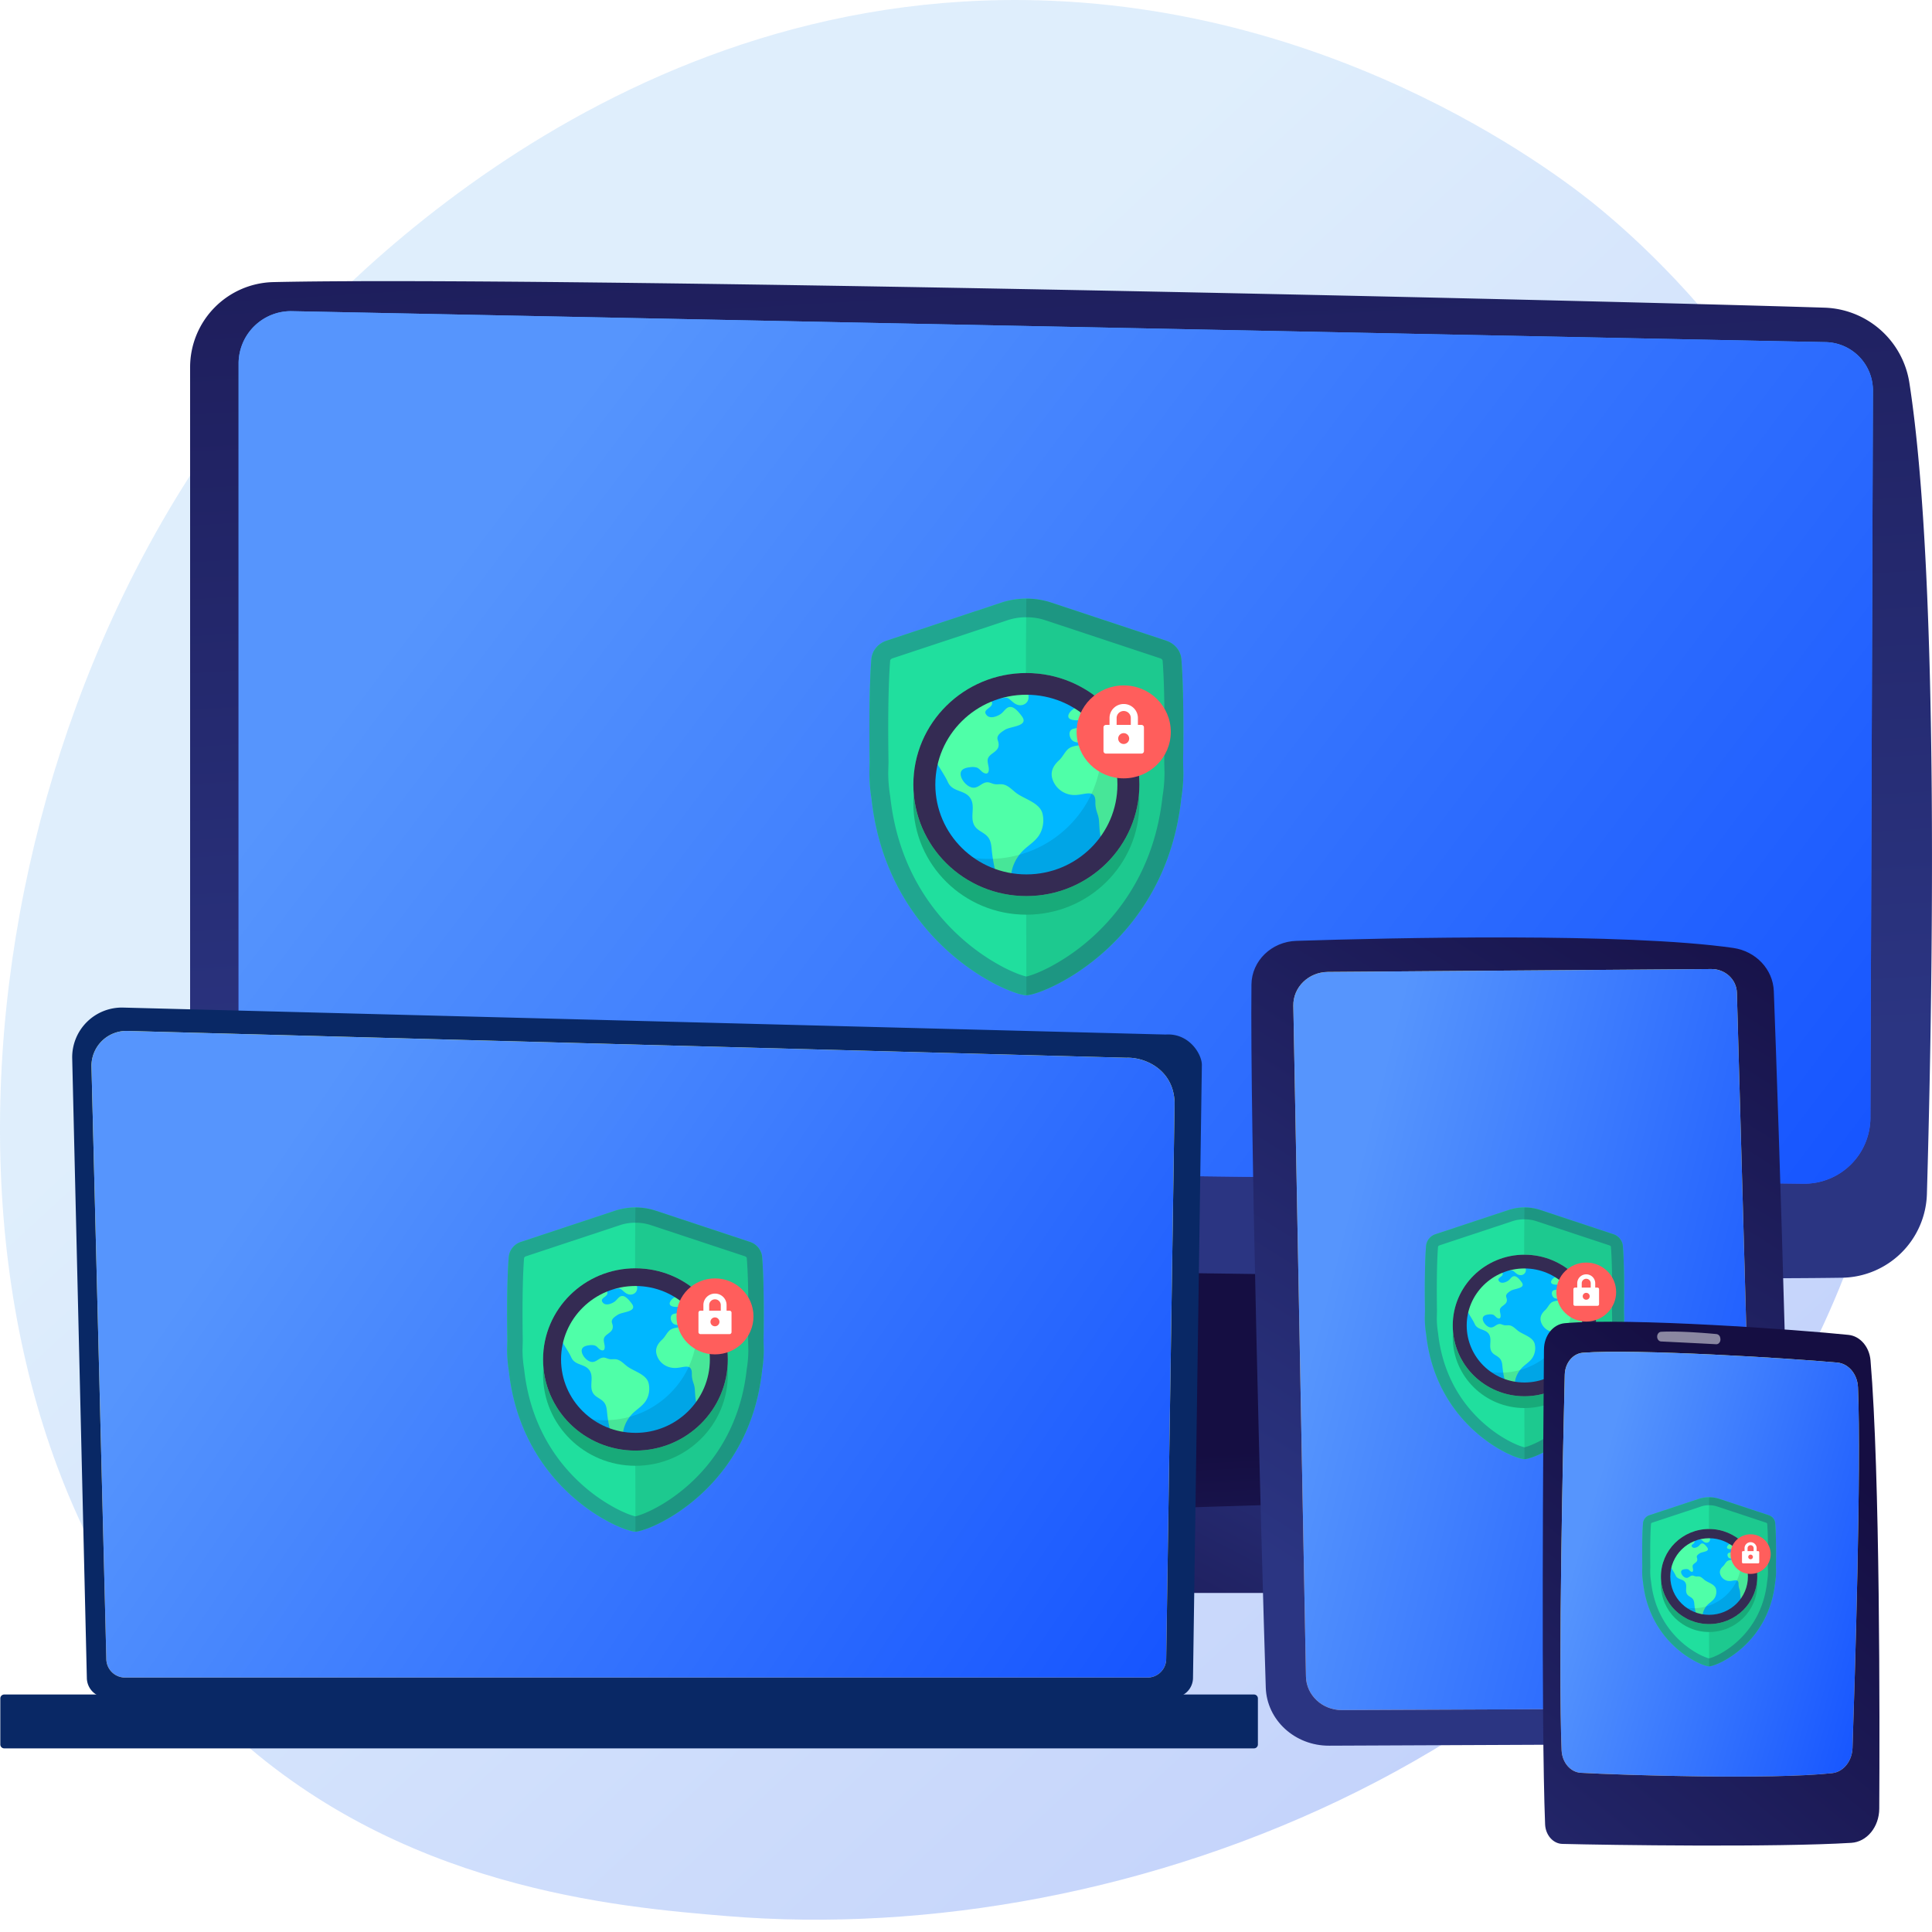 <svg xmlns="http://www.w3.org/2000/svg" width="80" height="80" fill="none"><g clip-path="url(#a)"><path fill="url(#b)" d="M75.93 53.895C67.9 72.656 46.708 80.715 30.103 79.341c-4.534-.375-13.656-1.13-20.78-7.864-13.677-12.932-11.57-39.964 1.524-55.878C12.533 13.549 24.205-.182 42.394.002c13.317.134 22.664 7.655 23.8 8.592 1.437 1.184 4.603 3.996 7.457 8.458 6.706 10.484 7.296 25.12 2.279 36.843Z" opacity=".3"/><path fill="url(#c)" d="m38.429 49.612-1.514 13.571h17.56l-2.288-13.57H38.43Z"/><path fill="url(#d)" d="M7.872 15.207V47.19a4.851 4.851 0 0 0 4.728 4.85c11.684.302 52.55 1.032 63.674.868a3.572 3.572 0 0 0 3.515-3.468c.215-7.43.563-25.295-.726-33.59a3.673 3.673 0 0 0-3.514-3.11c-9.79-.313-53.11-1.308-64.228-1.059a3.528 3.528 0 0 0-3.449 3.527Z"/><path fill="url(#e)" d="M9.88 15.051v30.386a2.811 2.811 0 0 0 2.77 2.81l62.024.767a2.738 2.738 0 0 0 2.776-2.726l.104-30.113a2 2 0 0 0-1.953-2.008l-63.5-1.282A2.168 2.168 0 0 0 9.88 15.05Z"/><path fill="url(#f)" d="M58.257 65.96H32.558c-.698 0-1.223-.497-1.087-1.03l.33-1.305c.099-.392.53-.68 1.043-.696l24.775-.772c.536-.017 1.01.268 1.126.675l.595 2.077c.153.538-.374 1.05-1.083 1.05Z"/><path fill="url(#g)" d="M9.88 15.051v30.386a2.811 2.811 0 0 0 2.77 2.81l62.024.767a2.738 2.738 0 0 0 2.776-2.726l.104-30.113a2 2 0 0 0-1.953-2.008l-63.5-1.282A2.168 2.168 0 0 0 9.88 15.05Z"/><path fill="#20DF9E" d="M42.5 41.21h-.01a.302.302 0 0 1-.05-.004c-.94-.115-5.72-2.284-6.354-8.149a6.81 6.81 0 0 1-.086-1.07l.011-.443c-.035-2.343.02-3.602.07-4.241.029-.367.282-.658.634-.775l4.755-1.576c.334-.11.682-.165 1.03-.163.348-.002.696.052 1.03.163l4.755 1.576c.352.117.605.408.634.775.05.639.105 1.898.07 4.24l.011.444c0 .36-.03.718-.086 1.07-.633 5.865-5.413 8.034-6.353 8.149a.302.302 0 0 1-.051.005h-.01Z"/><path fill="#20A690" fill-rule="evenodd" d="M42.5 40.436c.133-.028.488-.14.993-.406a8.678 8.678 0 0 0 1.825-1.303c1.277-1.183 2.526-3.028 2.82-5.751a6.048 6.048 0 0 0 .082-.98l-.011-.433v-.03c.035-2.33-.02-3.564-.067-4.17a.088.088 0 0 0-.021-.053.183.183 0 0 0-.084-.052l-4.755-1.576a2.414 2.414 0 0 0-.776-.123h-.011a2.414 2.414 0 0 0-.776.123l-4.756 1.576a.183.183 0 0 0-.084.052.088.088 0 0 0-.02.053c-.049.606-.103 1.84-.068 4.17v.03l-.011.433a6.048 6.048 0 0 0 .082.98c.294 2.723 1.543 4.568 2.82 5.75a8.678 8.678 0 0 0 1.825 1.304c.505.266.86.378.993.406Zm-6.5-8.45.011-.442c-.035-2.343.02-3.602.07-4.241.029-.367.282-.658.634-.775l4.755-1.576c.334-.11.682-.165 1.03-.163.348-.002.696.052 1.03.163l4.755 1.576c.352.117.605.408.634.775.05.639.105 1.898.07 4.24l.011.444c0 .36-.03.718-.086 1.07-.633 5.865-5.413 8.034-6.353 8.149a.302.302 0 0 1-.051.005h-.02a.302.302 0 0 1-.05-.005c-.94-.115-5.72-2.284-6.354-8.149a6.81 6.81 0 0 1-.086-1.07Z" clip-rule="evenodd"/><path fill="#000" d="M42.5 41.21c0-3.078-.049-13.082 0-16.42.348-.003.696.051 1.03.162l4.756 1.576c.351.117.605.408.634.775.05.639.105 1.898.07 4.24l.01.444c0 .36-.03.718-.086 1.07-.633 5.865-5.413 8.034-6.353 8.149a.302.302 0 0 1-.051.005h-.01Z" opacity=".1"/><ellipse cx="42.5" cy="33.257" fill="#18AA79" rx="4.68" ry="4.618"/><ellipse cx="42.5" cy="32.487" fill="#4FFFA8" rx="4.68" ry="4.618"/><path fill="#00B7FF" d="M38.6 32.486c0-.34.047-.68.137-1.009.15.317.368.59.517.916.191.418.706.302.933.668.201.325-.014.736.137 1.076.11.247.368.3.546.481.182.182.178.431.206.669a6.026 6.026 0 0 0 .154.834c-1.53-.527-2.63-1.958-2.63-3.635Zm3.925 3.85c-.219 0-.438-.018-.654-.054.002-.054.004-.105.01-.14.049-.32.212-.631.431-.87.217-.235.514-.394.697-.661.18-.261.233-.612.16-.916-.11-.45-.733-.6-1.069-.845-.193-.14-.365-.357-.619-.375-.117-.008-.214.017-.33-.012-.107-.027-.19-.083-.303-.069-.212.028-.345.25-.573.22-.215-.029-.438-.277-.486-.478-.064-.26.145-.343.37-.366a.646.646 0 0 1 .287.013c.118.043.174.157.28.214.2.107.24-.064.21-.237-.047-.26-.1-.365.136-.544.164-.123.304-.212.277-.433-.015-.13-.088-.189-.02-.318.051-.099.192-.187.284-.246.237-.152 1.015-.14.697-.565-.093-.124-.266-.347-.43-.377-.204-.038-.294.186-.437.284-.147.102-.434.218-.581.06-.198-.212.131-.281.204-.43.034-.069 0-.165-.056-.255a3.85 3.85 0 0 1 .224-.085.323.323 0 0 0 .164.06c.137.009.266-.064.385.027.132.1.228.228.404.259.17.03.35-.067.392-.238.026-.104 0-.213-.025-.32.765.003 1.511.228 2.147.645-.041-.015-.09-.013-.15.014-.124.057-.3.2-.315.343-.016.162.228.185.343.185.174 0 .35-.076.294-.273a.542.542 0 0 0-.11-.228c.127.087.25.182.367.284l-.005.005c-.118.12-.255.216-.335.362a.322.322 0 0 1-.236.179c-.064.014-.136.02-.19.061-.147.115-.063.39.077.472.177.104.44.055.574-.094.105-.116.166-.318.354-.318.083 0 .162.032.221.089.078.079.062.152.079.251.03.175.187.08.283-.008.07.122.133.247.189.376-.106.15-.19.312-.443.138-.152-.104-.246-.255-.436-.302-.167-.04-.338.002-.502.03-.187.031-.41.045-.551.184-.137.134-.21.314-.356.448-.282.26-.401.545-.218.914a.96.96 0 0 0 .94.521c.39-.025.795-.247.783.308-.004.197.038.333.1.516.057.168.053.331.066.505.012.204.045.406.097.603a3.907 3.907 0 0 1-1.372 1.095 3.984 3.984 0 0 1-1.724.392Z"/><path fill="#000" d="M40.94 35.566c2.585 0 4.68-2.068 4.68-4.619 0-.88-.25-1.704-.683-2.404a4.603 4.603 0 0 1 2.243 3.944c0 2.55-2.095 4.618-4.68 4.618a4.69 4.69 0 0 1-3.996-2.214c.71.428 1.544.675 2.436.675Z" opacity=".1"/><path fill="#342B53" fill-rule="evenodd" d="M42.5 36.207c2.082 0 3.77-1.666 3.77-3.72 0-2.055-1.688-3.72-3.77-3.72s-3.77 1.665-3.77 3.72c0 2.054 1.688 3.72 3.77 3.72Zm0 .898c2.585 0 4.68-2.067 4.68-4.618 0-2.55-2.095-4.619-4.68-4.619-2.584 0-4.68 2.068-4.68 4.619 0 2.55 2.096 4.618 4.68 4.618Z" clip-rule="evenodd"/><g filter="url(#h)"><ellipse cx="46.53" cy="30.306" fill="#FF5E5C" rx="1.95" ry="1.924"/><path fill="#fff" fill-rule="evenodd" d="M47.118 30.017h.147c.057 0 .103.045.103.101v.984a.102.102 0 0 1-.103.102h-1.469a.102.102 0 0 1-.103-.102v-.984c0-.056.046-.101.103-.101h.147v-.286c0-.32.263-.58.588-.58.324 0 .587.26.587.58v.285Zm-.881 0h.587v-.286c0-.16-.131-.29-.293-.29a.292.292 0 0 0-.294.29v.285Zm.292.79c.126 0 .228-.1.228-.225a.226.226 0 0 0-.228-.224c-.125 0-.227.1-.227.224s.102.225.227.225Z" clip-rule="evenodd"/></g><path fill="#092865" d="M3.596 69.474a.818.818 0 0 0 .817.815h44.17a.819.819 0 0 0 .817-.815l.367-25.377c0-.449-.529-1.324-1.498-1.259L5.102 41.722a2.058 2.058 0 0 0-2.112 2.105l.606 25.647Z"/><path fill="url(#i)" d="M4.403 68.691a.775.775 0 0 0 .773.773h42.342a.775.775 0 0 0 .772-.773l.347-23.037c-.04-1.386-1.256-1.885-1.993-1.855l-41.372-1.11a1.448 1.448 0 0 0-1.484 1.48l.615 24.522Z"/><path fill="url(#j)" d="M4.403 68.691a.775.775 0 0 0 .773.773h42.342a.775.775 0 0 0 .772-.773l.347-23.037c-.04-1.386-1.256-1.885-1.993-1.855l-41.372-1.11a1.448 1.448 0 0 0-1.484 1.48l.615 24.522Z"/><path fill="#20DF9E" d="M26.313 63.421h-.008a.257.257 0 0 1-.042-.004c-.768-.094-4.675-1.866-5.193-6.66a5.563 5.563 0 0 1-.07-.875l.01-.361c-.03-1.915.015-2.945.056-3.467a.732.732 0 0 1 .518-.633l3.887-1.288c.273-.09.557-.135.841-.133.285-.002.569.042.842.133l3.887 1.288a.732.732 0 0 1 .518.633c.041.522.086 1.552.057 3.466l.009.362c0 .296-.024.587-.07.875-.518 4.794-4.425 6.566-5.193 6.66a.257.257 0 0 1-.042.004h-.008Z"/><path fill="#20A690" fill-rule="evenodd" d="M26.313 62.788c.108-.023.399-.114.811-.332.438-.23.968-.58 1.492-1.065 1.043-.967 2.064-2.475 2.305-4.7a4.947 4.947 0 0 0 .067-.8l-.01-.355v-.025c.03-1.904-.015-2.912-.055-3.408a.072.072 0 0 0-.017-.043.149.149 0 0 0-.068-.043L26.95 50.73a1.97 1.97 0 0 0-.634-.1h-.009a1.97 1.97 0 0 0-.634.1l-3.887 1.288a.149.149 0 0 0-.068.043.072.072 0 0 0-.018.043c-.039.496-.083 1.504-.054 3.408v.025l-.01.354a4.947 4.947 0 0 0 .067.8c.24 2.226 1.262 3.734 2.305 4.701a7.092 7.092 0 0 0 1.492 1.065c.412.218.703.31.811.332ZM21 55.882l.01-.361c-.03-1.915.015-2.945.056-3.467a.732.732 0 0 1 .518-.633l3.887-1.288c.273-.09.557-.135.841-.133.285-.002.569.042.842.133l3.887 1.288a.732.732 0 0 1 .518.633c.041.522.086 1.552.057 3.466l.009.362c0 .296-.024.587-.07.875-.518 4.794-4.425 6.566-5.193 6.66a.257.257 0 0 1-.042.004h-.015a.257.257 0 0 1-.042-.004c-.768-.094-4.675-1.866-5.193-6.66a5.563 5.563 0 0 1-.07-.875Z" clip-rule="evenodd"/><path fill="#000" d="M26.313 63.421c0-2.516-.04-10.692 0-13.42.284-.003.568.041.842.132l3.886 1.288a.732.732 0 0 1 .518.633c.042.522.086 1.552.057 3.466l.01.362c0 .296-.025.587-.07.875-.519 4.794-4.425 6.566-5.194 6.66a.255.255 0 0 1-.041.004h-.008Z" opacity=".1"/><ellipse cx="26.312" cy="56.92" fill="#18AA79" rx="3.825" ry="3.775"/><ellipse cx="26.312" cy="56.291" fill="#4FFFA8" rx="3.825" ry="3.775"/><path fill="#00B7FF" d="M23.125 56.29c0-.278.038-.555.112-.824.123.259.3.483.422.748.156.342.577.247.762.546.165.266-.01.602.112.88.09.202.301.246.447.393.149.149.145.353.168.547a4.918 4.918 0 0 0 .126.681c-1.25-.43-2.149-1.6-2.149-2.97Zm3.208 3.147c-.18 0-.358-.015-.535-.044.002-.045.003-.086.007-.115.041-.26.174-.515.353-.71.178-.193.42-.323.57-.541.147-.213.19-.5.13-.749-.089-.367-.598-.49-.873-.69-.158-.114-.298-.292-.505-.306-.096-.007-.176.014-.27-.01-.088-.023-.156-.068-.248-.056-.173.022-.282.203-.468.178-.176-.023-.358-.225-.398-.39-.052-.211.12-.28.302-.299a.527.527 0 0 1 .236.011c.096.035.142.128.228.175.163.087.196-.052.171-.194-.037-.212-.08-.298.112-.444.134-.101.248-.174.227-.355-.013-.106-.072-.154-.017-.26.042-.08.157-.152.232-.2.194-.124.83-.115.57-.462-.077-.102-.218-.283-.351-.308-.167-.031-.241.151-.358.232-.12.084-.354.178-.475.05-.162-.174.108-.231.167-.352.028-.057 0-.135-.046-.21a3.13 3.13 0 0 1 .184-.069.264.264 0 0 0 .133.05c.112.007.217-.053.315.022.108.082.186.186.33.211.139.025.286-.055.32-.194.021-.085 0-.175-.02-.262a3.233 3.233 0 0 1 1.755.527c-.034-.012-.073-.01-.123.012-.101.046-.245.164-.257.28-.013.133.186.152.28.152.142 0 .286-.063.24-.224a.444.444 0 0 0-.09-.186c.105.071.205.149.3.232l-.004.004c-.096.099-.208.176-.274.296a.263.263 0 0 1-.192.146c-.052.012-.111.016-.155.05-.12.094-.052.318.063.386.145.085.36.045.469-.077.085-.095.135-.26.289-.26a.26.26 0 0 1 .18.073c.064.064.052.125.065.205.024.143.153.066.231-.007.057.1.109.203.155.308-.087.122-.155.255-.363.113-.124-.085-.2-.209-.356-.247-.136-.033-.276.001-.41.024-.153.026-.334.037-.45.151-.112.11-.172.256-.29.366-.232.213-.329.446-.18.747.144.29.445.446.769.426.319-.021.65-.202.64.252-.003.16.031.272.082.421.046.138.043.271.054.413.01.167.036.332.079.493-.3.378-.683.684-1.122.895-.438.21-.92.32-1.408.32Z"/><path fill="#000" d="M25.037 58.808c2.113 0 3.825-1.69 3.825-3.775a3.72 3.72 0 0 0-.558-1.965 3.763 3.763 0 0 1 1.833 3.223c0 2.085-1.712 3.775-3.825 3.775a3.834 3.834 0 0 1-3.266-1.81c.58.35 1.262.552 1.991.552Z" opacity=".1"/><path fill="#342B53" fill-rule="evenodd" d="M26.312 59.332c1.702 0 3.082-1.361 3.082-3.04 0-1.68-1.38-3.042-3.082-3.042-1.701 0-3.08 1.362-3.08 3.041 0 1.68 1.379 3.04 3.08 3.04Zm0 .734c2.113 0 3.825-1.69 3.825-3.775 0-2.084-1.712-3.774-3.825-3.774-2.112 0-3.825 1.69-3.825 3.774 0 2.085 1.713 3.775 3.825 3.775Z" clip-rule="evenodd"/><g filter="url(#k)"><ellipse cx="29.606" cy="54.509" fill="#FF5E5C" rx="1.594" ry="1.573"/><path fill="#fff" fill-rule="evenodd" d="M30.086 54.272h.12c.047 0 .085.037.085.083v.805a.084.084 0 0 1-.085.083h-1.2a.084.084 0 0 1-.084-.083v-.805c0-.046.037-.083.084-.083h.12v-.233c0-.262.215-.474.48-.474s.48.212.48.474v.233Zm-.72 0h.48v-.233a.239.239 0 0 0-.24-.237.239.239 0 0 0-.24.237v.233Zm.239.646a.185.185 0 0 0 .186-.184.185.185 0 0 0-.186-.183.185.185 0 0 0-.186.183c0 .102.083.184.186.184Z" clip-rule="evenodd"/></g><path fill="#092865" d="M.174 72.396h51.751c.09 0 .162-.073.162-.162v-1.906a.162.162 0 0 0-.162-.162H.175a.162.162 0 0 0-.162.162v1.906c0 .09.072.162.161.162Z"/><path fill="url(#l)" d="M63.801 46.856a.255.255 0 0 1-.147-.047 9.32 9.32 0 0 1-.34-.25.257.257 0 0 1 .313-.408c.106.081.214.161.322.237a.258.258 0 0 1-.148.468Z" opacity=".3"/><path fill="url(#m)" d="m72.255 72.211-17.22.074c-1.417.006-2.58-1.062-2.622-2.407-.188-5.977-.656-23.423-.593-29.113.011-.978.83-1.774 1.86-1.806 4-.128 13.62-.347 18.088.293.941.135 1.648.887 1.682 1.79.19 5.008.806 23.709.697 29.397-.02.98-.86 1.768-1.892 1.772Z"/><path fill="url(#n)" d="m71.582 70.742-16.016.069c-.81.003-1.473-.614-1.489-1.386l-.523-27.777c-.016-.765.628-1.396 1.431-1.402l15.873-.12c.574-.005 1.046.429 1.063.977l.798 28.518c.019.612-.495 1.118-1.137 1.121Z"/><path fill="url(#o)" d="m71.582 70.742-16.016.069c-.81.003-1.473-.614-1.489-1.386l-.523-27.777c-.016-.765.628-1.396 1.431-1.402l15.873-.12c.574-.005 1.046.429 1.063.977l.798 28.518c.019.612-.495 1.118-1.137 1.121Z"/><path fill="#20DF9E" d="M63.125 60.421h-.006a.201.201 0 0 1-.033-.003c-.596-.073-3.63-1.45-4.031-5.171a4.325 4.325 0 0 1-.055-.68l.007-.28c-.022-1.487.012-2.287.044-2.692a.568.568 0 0 1 .403-.492l3.017-1c.213-.07.433-.105.654-.103.22-.002.441.033.654.103l3.017 1a.568.568 0 0 1 .403.492c.032.405.066 1.205.044 2.691l.007.281c0 .23-.02.456-.055.68-.401 3.722-3.435 5.098-4.031 5.171a.201.201 0 0 1-.033.003h-.006Z"/><path fill="#20A690" fill-rule="evenodd" d="M63.125 59.93c.084-.018.31-.09.63-.258.34-.18.751-.45 1.159-.827.81-.75 1.603-1.922 1.79-3.65l.002-.024c.032-.198.049-.397.049-.597l-.007-.275v-.02c.022-1.478-.012-2.261-.043-2.646a.056.056 0 0 0-.013-.033.115.115 0 0 0-.053-.033l-3.018-1a1.533 1.533 0 0 0-.492-.078h-.008a1.533 1.533 0 0 0-.492.077l-3.018 1a.115.115 0 0 0-.053.034.056.056 0 0 0-.013.033c-.03.385-.065 1.168-.043 2.646a.43.43 0 0 1 0 .02l-.007.275a3.834 3.834 0 0 0 .052.621c.186 1.728.98 2.9 1.79 3.65.407.377.818.648 1.158.827.32.169.546.24.63.257ZM59 54.566l.007-.28c-.022-1.487.012-2.287.044-2.692a.568.568 0 0 1 .403-.492l3.017-1c.213-.07.433-.105.654-.103.22-.002.441.033.654.103l3.017 1a.568.568 0 0 1 .403.492c.032.405.066 1.205.044 2.691l.007.281c0 .23-.02.456-.055.68-.401 3.722-3.435 5.098-4.031 5.171a.201.201 0 0 1-.033.003h-.012a.201.201 0 0 1-.033-.003c-.596-.073-3.63-1.45-4.031-5.171a4.325 4.325 0 0 1-.055-.68Z" clip-rule="evenodd"/><path fill="#000" d="M63.125 60.421c0-1.954-.031-8.302 0-10.421.22-.002.442.033.654.103l3.018 1a.568.568 0 0 1 .402.492c.032.405.067 1.205.044 2.691l.007.281c0 .23-.019.456-.054.68-.402 3.722-3.436 5.098-4.032 5.171a.2.2 0 0 1-.033.003h-.006Z" opacity=".1"/><ellipse cx="63.125" cy="55.373" fill="#18AA79" rx="2.97" ry="2.931"/><ellipse cx="63.125" cy="54.885" fill="#4FFFA8" rx="2.97" ry="2.931"/><path fill="#00B7FF" d="M60.65 54.884c0-.216.03-.431.087-.64.096.201.234.375.328.581.121.265.448.192.592.424.128.206-.009.467.087.683.07.157.233.19.347.305.115.116.113.274.13.425a3.822 3.822 0 0 0 .098.529c-.97-.334-1.669-1.242-1.669-2.307Zm2.491 2.443c-.139 0-.278-.011-.415-.034.002-.034.002-.066.006-.089.031-.202.134-.4.274-.551.137-.15.326-.25.442-.42a.742.742 0 0 0 .101-.582c-.069-.285-.464-.38-.678-.535-.122-.09-.231-.227-.392-.238-.075-.005-.137.01-.21-.008-.068-.017-.12-.053-.192-.044-.135.017-.22.158-.364.14-.137-.019-.278-.176-.309-.304-.04-.164.093-.218.235-.232a.41.41 0 0 1 .183.008c.075.028.11.1.177.136.127.068.152-.04.133-.15-.03-.165-.063-.232.087-.345.104-.079.192-.135.176-.275-.01-.083-.056-.12-.013-.202.032-.063.122-.12.18-.156.15-.096.644-.09.442-.359-.059-.079-.168-.22-.272-.24-.13-.023-.187.119-.278.181-.093.065-.275.139-.369.038-.125-.134.084-.178.13-.273.022-.044 0-.104-.036-.162.047-.02.094-.037.143-.054.03.022.066.035.104.039.086.005.168-.04.244.017.084.064.145.144.256.164.108.02.222-.042.25-.15.015-.067 0-.136-.016-.204a2.51 2.51 0 0 1 1.362.41c-.026-.01-.057-.01-.096.008-.078.036-.19.128-.199.218-.01.103.144.117.218.117.11 0 .222-.048.186-.173a.343.343 0 0 0-.07-.145c.081.056.159.116.233.18l-.003.004c-.075.076-.162.137-.213.23a.204.204 0 0 1-.15.113c-.04.01-.086.012-.12.039-.094.072-.04.247.049.3a.31.31 0 0 0 .364-.06c.066-.074.105-.202.225-.202.052 0 .103.02.14.056.05.05.04.097.05.16.019.11.119.05.18-.005.044.077.084.157.12.238-.068.095-.12.198-.282.088-.096-.066-.155-.162-.276-.192-.106-.025-.215.001-.319.019-.119.02-.26.029-.35.117-.087.085-.133.199-.225.284-.18.166-.255.346-.139.58a.609.609 0 0 0 .597.33c.247-.015.504-.156.497.197a.878.878 0 0 0 .063.327c.036.107.034.21.042.32.008.13.029.258.062.383-.233.294-.53.531-.871.695-.34.163-.715.248-1.094.248Z"/><path fill="#000" d="M62.135 56.839c1.64 0 2.97-1.312 2.97-2.931a2.89 2.89 0 0 0-.434-1.526 2.921 2.921 0 0 1 1.424 2.503c0 1.619-1.33 2.93-2.97 2.93a2.976 2.976 0 0 1-2.536-1.404c.45.271.98.428 1.546.428Z" opacity=".1"/><path fill="#342B53" fill-rule="evenodd" d="M63.125 57.246c1.322 0 2.393-1.057 2.393-2.361 0-1.304-1.071-2.361-2.393-2.361-1.321 0-2.392 1.057-2.392 2.36 0 1.305 1.07 2.362 2.392 2.362Zm0 .57c1.64 0 2.97-1.312 2.97-2.931s-1.33-2.931-2.97-2.931c-1.64 0-2.97 1.312-2.97 2.93 0 1.62 1.33 2.932 2.97 2.932Z" clip-rule="evenodd"/><g filter="url(#p)"><ellipse cx="65.683" cy="53.501" fill="#FF5E5C" rx="1.238" ry="1.221"/><path fill="#fff" fill-rule="evenodd" d="M66.055 53.317h.094c.036 0 .065.03.065.065v.624c0 .036-.03.065-.065.065h-.932a.065.065 0 0 1-.066-.065v-.624c0-.036.03-.065.066-.065h.093v-.18a.37.37 0 0 1 .373-.369.37.37 0 0 1 .372.368v.181Zm-.559 0h.373v-.18a.185.185 0 0 0-.186-.185.185.185 0 0 0-.187.184v.181Zm.186.502c.08 0 .144-.064.144-.143a.143.143 0 0 0-.144-.142.143.143 0 0 0-.145.142c0 .079.065.143.145.143Z" clip-rule="evenodd"/></g><path fill="url(#q)" d="M63.932 55.87c-.03 3.467-.12 15.43.047 19.667.017.448.33.805.713.815 1.9.049 8.863.147 11.966-.044.647-.04 1.154-.658 1.158-1.416.02-3.64.034-13.878-.362-18.562-.048-.562-.43-1.005-.91-1.055-2.071-.216-9.069-.72-11.75-.484-.483.043-.856.511-.861 1.078Z"/><path fill="url(#r)" d="M64.793 56.922c-.067 2.8-.274 12.114-.13 15.556.022.503.366.905.796.93 1.771.098 7.812.29 10.404.015.467-.05.828-.496.846-1.044.096-2.856.367-11.53.226-14.933-.022-.543-.388-.981-.85-1.024-1.918-.178-8.338-.576-10.542-.408-.413.031-.738.424-.75.908Z"/><path fill="url(#s)" d="M64.793 56.922c-.067 2.8-.274 12.114-.13 15.556.022.503.366.905.796.93 1.771.098 7.812.29 10.404.015.467-.05.828-.496.846-1.044.096-2.856.367-11.53.226-14.933-.022-.543-.388-.981-.85-1.024-1.918-.178-8.338-.576-10.542-.408-.413.031-.738.424-.75.908Z"/><path fill="#20DF9E" d="M70.77 69h-.003a.13.13 0 0 1-.022-.002c-.4-.049-2.438-.974-2.708-3.474a2.9 2.9 0 0 1-.037-.456l.005-.189c-.015-.998.008-1.535.03-1.808a.382.382 0 0 1 .27-.33l2.027-.672c.142-.047.29-.07.439-.069.148-.001.296.022.439.07l2.027.671c.15.05.258.174.27.33.022.273.045.81.03 1.808l.005.189a2.9 2.9 0 0 1-.037.456c-.27 2.5-2.308 3.425-2.708 3.474a.128.128 0 0 1-.022.002h-.004Z"/><path fill="#20A690" fill-rule="evenodd" d="M70.77 68.67c.058-.012.209-.06.424-.173a3.7 3.7 0 0 0 .778-.556c.544-.504 1.077-1.29 1.202-2.451l.002-.016c.022-.133.033-.267.033-.402l-.005-.184v-.014c.015-.993-.008-1.518-.028-1.777a.037.037 0 0 0-.01-.022.077.077 0 0 0-.035-.023l-2.027-.672a1.03 1.03 0 0 0-.33-.052h-.005a1.03 1.03 0 0 0-.331.052l-2.028.672a.077.077 0 0 0-.035.023.037.037 0 0 0-.01.022c-.02.258-.043.784-.028 1.777v.014l-.005.184a2.57 2.57 0 0 0 .035.418c.126 1.16.658 1.947 1.202 2.451a3.7 3.7 0 0 0 .778.556c.216.113.367.161.424.173ZM68 65.068l.005-.189c-.015-.998.008-1.535.03-1.808a.382.382 0 0 1 .27-.33l2.027-.672c.142-.047.29-.07.439-.069.148-.001.296.022.439.07l2.027.671c.15.05.258.174.27.33.022.273.045.81.03 1.808l.005.189a2.9 2.9 0 0 1-.037.456c-.27 2.5-2.308 3.425-2.708 3.474a.128.128 0 0 1-.022.002h-.008a.13.13 0 0 1-.022-.002c-.4-.049-2.438-.974-2.708-3.474a2.9 2.9 0 0 1-.037-.456Z" clip-rule="evenodd"/><path fill="#000" d="M70.771 69c0-1.313-.021-5.577 0-7 .148-.001.297.022.44.07l2.026.671c.15.05.258.174.27.33.022.273.045.81.03 1.808l.005.189a2.9 2.9 0 0 1-.037.456c-.27 2.5-2.307 3.425-2.708 3.474a.13.13 0 0 1-.022.002h-.004Z" opacity=".1"/><ellipse cx="70.77" cy="65.609" fill="#18AA79" rx="1.995" ry="1.969"/><ellipse cx="70.77" cy="65.281" fill="#4FFFA8" rx="1.995" ry="1.969"/><path fill="#00B7FF" d="M69.108 65.28c0-.144.02-.289.059-.43.064.136.157.253.22.391.082.178.3.129.397.285.086.139-.005.314.059.459.047.105.157.128.233.205.078.077.076.184.088.285a2.547 2.547 0 0 0 .065.355 1.647 1.647 0 0 1-1.12-1.55Zm1.673 1.642c-.093 0-.186-.008-.278-.023 0-.023.001-.045.003-.06a.728.728 0 0 1 .184-.37c.093-.1.22-.169.298-.282.076-.111.1-.261.068-.39-.047-.193-.313-.257-.456-.36-.082-.06-.155-.153-.263-.16-.05-.004-.092.007-.142-.006-.045-.011-.08-.035-.129-.03-.09.012-.147.107-.244.094-.092-.012-.186-.117-.207-.203-.027-.11.062-.147.157-.156a.275.275 0 0 1 .123.005c.05.019.074.067.12.092.084.045.102-.028.088-.102-.019-.11-.041-.155.059-.231.07-.053.13-.09.118-.185-.006-.056-.037-.08-.008-.136.021-.042.081-.08.12-.105.102-.064.433-.06.298-.24-.04-.053-.114-.148-.183-.161-.088-.016-.126.08-.187.121-.063.044-.185.093-.248.026-.084-.09.056-.12.087-.184.015-.03 0-.07-.024-.109l.096-.036c.02.015.045.024.07.026.058.004.113-.027.164.012.056.042.097.096.172.11.073.013.15-.029.167-.102.011-.044 0-.09-.01-.136.326.002.644.097.915.275-.018-.007-.038-.006-.064.006-.053.024-.128.085-.134.146-.007.07.097.079.146.079.074 0 .15-.032.125-.116a.232.232 0 0 0-.047-.098c.055.038.107.078.157.121l-.002.003c-.05.05-.109.091-.143.154a.137.137 0 0 1-.1.076c-.028.006-.059.009-.081.026-.064.05-.028.166.032.201a.208.208 0 0 0 .245-.04c.044-.05.07-.135.15-.135.036 0 .07.013.095.038.033.033.027.065.034.107.012.075.08.034.12-.004.03.052.057.106.08.16-.044.064-.08.133-.188.06-.065-.045-.105-.11-.186-.13-.071-.016-.144.001-.214.013-.08.014-.174.02-.235.08-.058.056-.09.133-.151.19-.12.111-.172.232-.094.39a.41.41 0 0 0 .401.222c.166-.011.339-.106.334.131a.588.588 0 0 0 .042.22c.025.072.023.141.029.215.005.087.019.173.041.257a1.666 1.666 0 0 1-.585.467c-.229.11-.48.167-.735.167Z"/><path fill="#000" d="M70.106 66.594c1.102 0 1.995-.882 1.995-1.969a1.94 1.94 0 0 0-.291-1.025c.573.346.956.97.956 1.681 0 1.087-.893 1.969-1.995 1.969a2 2 0 0 1-1.704-.944c.303.183.659.288 1.039.288Z" opacity=".1"/><path fill="#342B53" fill-rule="evenodd" d="M70.77 66.867c.888 0 1.608-.71 1.608-1.586 0-.876-.72-1.586-1.608-1.586-.887 0-1.607.71-1.607 1.586 0 .876.72 1.586 1.607 1.586Zm0 .383c1.102 0 1.995-.881 1.995-1.969 0-1.087-.893-1.969-1.995-1.969-1.101 0-1.995.882-1.995 1.97 0 1.087.894 1.968 1.995 1.968Z" clip-rule="evenodd"/><g filter="url(#t)"><ellipse cx="72.489" cy="64.352" fill="#FF5E5C" rx=".831" ry=".82"/><path fill="#fff" fill-rule="evenodd" d="M72.74 64.228h.062c.024 0 .044.02.044.044v.42c0 .023-.02.043-.044.043h-.626a.044.044 0 0 1-.044-.044v-.42c0-.023.02-.043.044-.043h.062v-.121c0-.137.112-.248.25-.248.139 0 .251.111.251.248v.121Zm-.376 0h.25v-.121a.124.124 0 0 0-.125-.124.124.124 0 0 0-.126.124v.121Zm.124.337a.096.096 0 0 0 .097-.096.096.096 0 0 0-.097-.095.096.096 0 0 0-.097.095c0 .053.043.096.097.096Z" clip-rule="evenodd"/></g><path fill="#fff" d="M68.62 55.35c0 .106.072.193.163.197.449.022 1.713.084 2.278.115.112.006.198-.112.175-.24l-.004-.022a.184.184 0 0 0-.154-.159c-.382-.036-1.535-.135-2.298-.094-.091.006-.162.096-.16.203Z" opacity=".5"/></g><defs><linearGradient id="b" x1="84.072" x2="25.66" y1="89.825" y2="26.76" gradientUnits="userSpaceOnUse"><stop stop-color="#0E40F1"/><stop offset="1" stop-color="#95C8F8"/></linearGradient><linearGradient id="c" x1="46.465" x2="45.554" y1="78.436" y2="60.397" gradientUnits="userSpaceOnUse"><stop stop-color="#2B3582"/><stop offset="1" stop-color="#150E42"/></linearGradient><linearGradient id="d" x1="44.372" x2="40.842" y1="44.817" y2="-14.592" gradientUnits="userSpaceOnUse"><stop stop-color="#2B3582"/><stop offset="1" stop-color="#150E42"/></linearGradient><linearGradient id="e" x1="46.787" x2="41.284" y1="-9.601" y2="61.441" gradientUnits="userSpaceOnUse"><stop stop-color="#53D8FF"/><stop offset="1" stop-color="#3840F7"/></linearGradient><linearGradient id="f" x1="50.695" x2="41.003" y1="54.583" y2="73.249" gradientUnits="userSpaceOnUse"><stop stop-color="#2B3582"/><stop offset="1" stop-color="#150E42"/></linearGradient><linearGradient id="g" x1="26.5" x2="76.5" y1="13" y2="51" gradientUnits="userSpaceOnUse"><stop stop-color="#5695FD"/><stop offset="1" stop-color="#1554FF"/></linearGradient><linearGradient id="i" x1="26.988" x2="15.544" y1="50.57" y2="120.73" gradientUnits="userSpaceOnUse"><stop stop-color="#FDF53F"/><stop offset=".66" stop-color="#E57A58"/><stop offset="1" stop-color="#D93C65"/></linearGradient><linearGradient id="j" x1="14.802" x2="50.56" y1="42.775" y2="67.079" gradientUnits="userSpaceOnUse"><stop stop-color="#5695FD"/><stop offset="1" stop-color="#1554FF"/></linearGradient><linearGradient id="l" x1="63.213" x2="64.059" y1="46.477" y2="46.477" gradientUnits="userSpaceOnUse"><stop stop-color="#B37CFF"/><stop offset="1" stop-color="#F895E7"/></linearGradient><linearGradient id="m" x1="56.087" x2="75.377" y1="66.623" y2="35.751" gradientUnits="userSpaceOnUse"><stop stop-color="#2B3582"/><stop offset="1" stop-color="#150E42"/></linearGradient><linearGradient id="n" x1="74.782" x2="37.169" y1="37.016" y2="97.069" gradientUnits="userSpaceOnUse"><stop stop-color="#FDF53F"/><stop offset=".66" stop-color="#E57A58"/><stop offset="1" stop-color="#D93C65"/></linearGradient><linearGradient id="o" x1="58.261" x2="79.252" y1="40.224" y2="45.544" gradientUnits="userSpaceOnUse"><stop stop-color="#5695FD"/><stop offset="1" stop-color="#1554FF"/></linearGradient><linearGradient id="q" x1="54.459" x2="75.441" y1="85.506" y2="59.855" gradientUnits="userSpaceOnUse"><stop stop-color="#2B3582"/><stop offset="1" stop-color="#150E42"/></linearGradient><linearGradient id="r" x1="71.552" x2="67.116" y1="55.86" y2="104.673" gradientUnits="userSpaceOnUse"><stop stop-color="#FDF53F"/><stop offset=".66" stop-color="#E57A58"/><stop offset="1" stop-color="#D93C65"/></linearGradient><linearGradient id="s" x1="67.649" x2="80.975" y1="56.03" y2="59.829" gradientUnits="userSpaceOnUse"><stop stop-color="#5695FD"/><stop offset="1" stop-color="#1554FF"/></linearGradient><filter id="h" width="7.9" height="7.849" x="42.58" y="26.382" color-interpolation-filters="sRGB" filterUnits="userSpaceOnUse"><feFlood flood-opacity="0" result="BackgroundImageFix"/><feColorMatrix in="SourceAlpha" result="hardAlpha" values="0 0 0 0 0 0 0 0 0 0 0 0 0 0 0 0 0 0 127 0"/><feOffset/><feGaussianBlur stdDeviation="1"/><feComposite in2="hardAlpha" operator="out"/><feColorMatrix values="0 0 0 0 0 0 0 0 0 0 0 0 0 0 0 0 0 0 0.2 0"/><feBlend in2="BackgroundImageFix" result="effect1_dropShadow_6472_46166"/><feBlend in="SourceGraphic" in2="effect1_dropShadow_6472_46166" result="shape"/></filter><filter id="k" width="7.188" height="7.146" x="26.013" y="50.936" color-interpolation-filters="sRGB" filterUnits="userSpaceOnUse"><feFlood flood-opacity="0" result="BackgroundImageFix"/><feColorMatrix in="SourceAlpha" result="hardAlpha" values="0 0 0 0 0 0 0 0 0 0 0 0 0 0 0 0 0 0 127 0"/><feOffset/><feGaussianBlur stdDeviation="1"/><feComposite in2="hardAlpha" operator="out"/><feColorMatrix values="0 0 0 0 0 0 0 0 0 0 0 0 0 0 0 0 0 0 0.2 0"/><feBlend in2="BackgroundImageFix" result="effect1_dropShadow_6472_46166"/><feBlend in="SourceGraphic" in2="effect1_dropShadow_6472_46166" result="shape"/></filter><filter id="p" width="6.475" height="6.442" x="62.445" y="50.28" color-interpolation-filters="sRGB" filterUnits="userSpaceOnUse"><feFlood flood-opacity="0" result="BackgroundImageFix"/><feColorMatrix in="SourceAlpha" result="hardAlpha" values="0 0 0 0 0 0 0 0 0 0 0 0 0 0 0 0 0 0 127 0"/><feOffset/><feGaussianBlur stdDeviation="1"/><feComposite in2="hardAlpha" operator="out"/><feColorMatrix values="0 0 0 0 0 0 0 0 0 0 0 0 0 0 0 0 0 0 0.2 0"/><feBlend in2="BackgroundImageFix" result="effect1_dropShadow_6472_46166"/><feBlend in="SourceGraphic" in2="effect1_dropShadow_6472_46166" result="shape"/></filter><filter id="t" width="5.662" height="5.641" x="69.657" y="61.531" color-interpolation-filters="sRGB" filterUnits="userSpaceOnUse"><feFlood flood-opacity="0" result="BackgroundImageFix"/><feColorMatrix in="SourceAlpha" result="hardAlpha" values="0 0 0 0 0 0 0 0 0 0 0 0 0 0 0 0 0 0 127 0"/><feOffset/><feGaussianBlur stdDeviation="1"/><feComposite in2="hardAlpha" operator="out"/><feColorMatrix values="0 0 0 0 0 0 0 0 0 0 0 0 0 0 0 0 0 0 0.2 0"/><feBlend in2="BackgroundImageFix" result="effect1_dropShadow_6472_46166"/><feBlend in="SourceGraphic" in2="effect1_dropShadow_6472_46166" result="shape"/></filter><clipPath id="a"><path fill="#fff" d="M0 0h80v79.49H0z"/></clipPath></defs></svg>